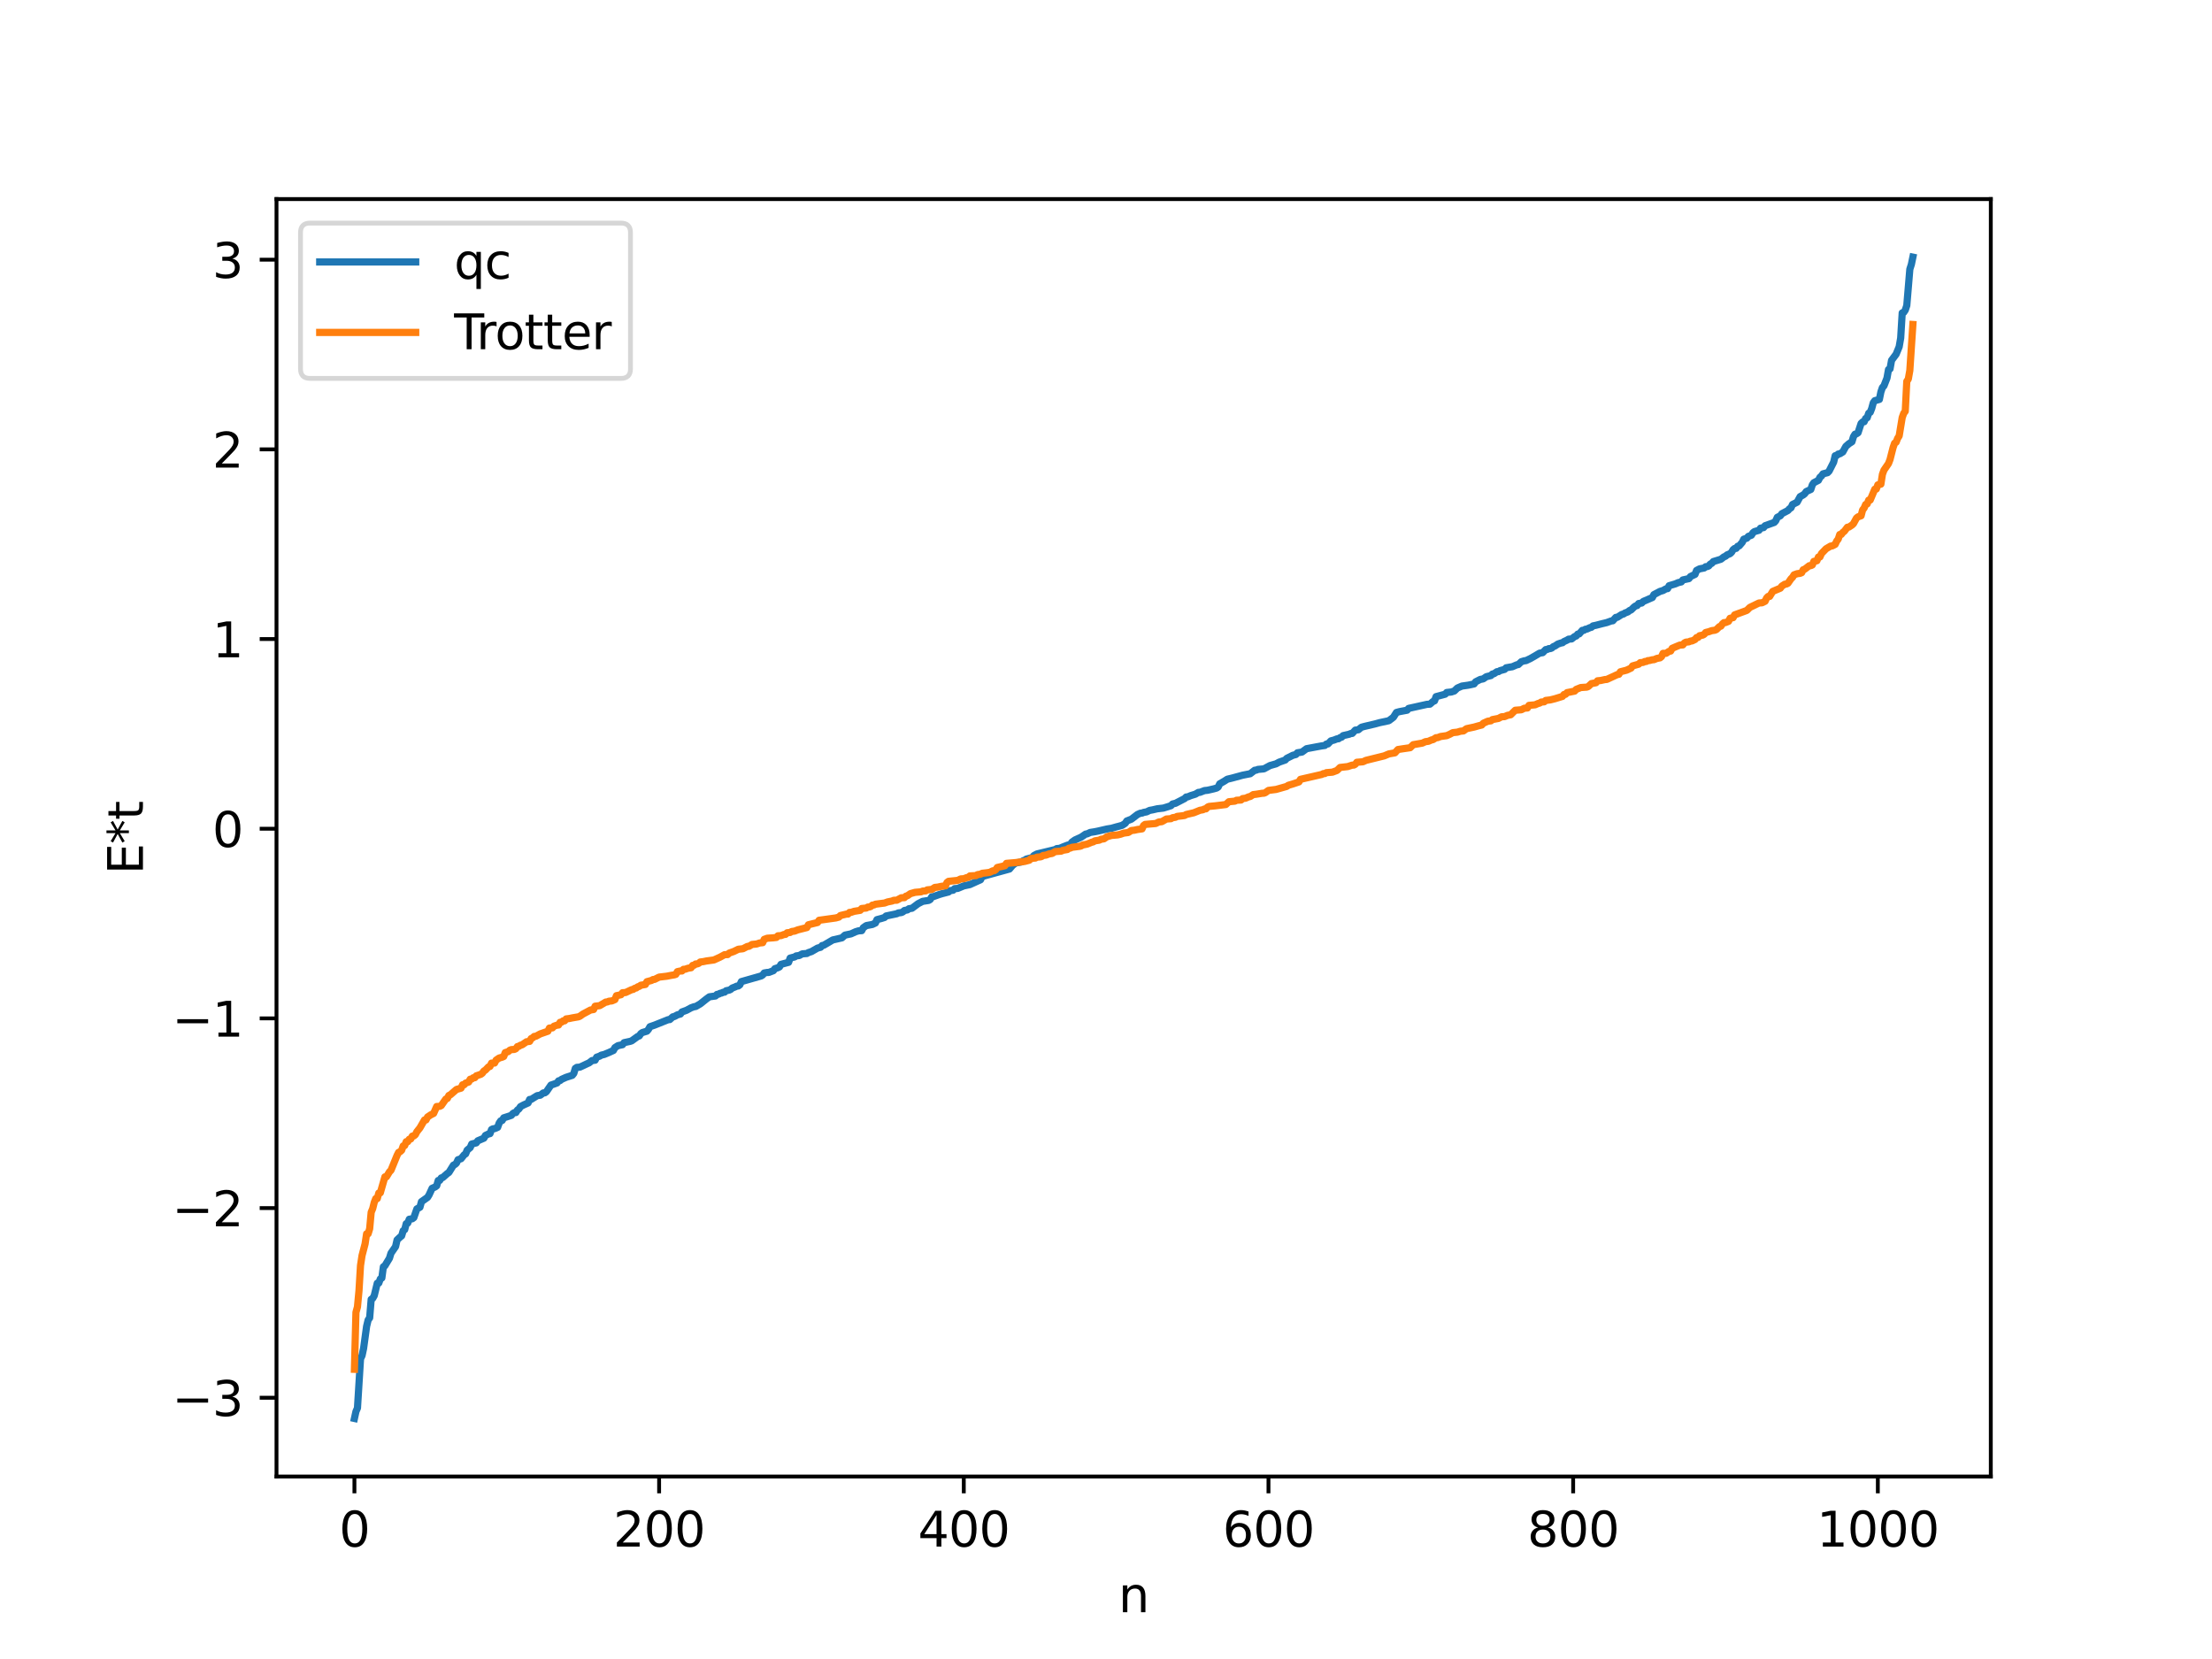 <?xml version="1.0" encoding="utf-8" standalone="no"?>
<!DOCTYPE svg PUBLIC "-//W3C//DTD SVG 1.1//EN"
  "http://www.w3.org/Graphics/SVG/1.1/DTD/svg11.dtd">
<svg xmlns:xlink="http://www.w3.org/1999/xlink" width="460.8pt" height="345.6pt" viewBox="0 0 460.8 345.6" xmlns="http://www.w3.org/2000/svg" version="1.1">
 <defs>
  <style type="text/css">*{stroke-linejoin: round; stroke-linecap: butt}</style>
 </defs>
 <g id="figure_1">
  <g id="patch_1">
   <path d="M 0 345.6 
L 460.8 345.6 
L 460.8 0 
L 0 0 
z
" style="fill: #ffffff"/>
  </g>
  <g id="axes_1">
   <g id="patch_2">
    <path d="M 57.6 307.584 
L 414.72 307.584 
L 414.72 41.472 
L 57.6 41.472 
z
" style="fill: #ffffff"/>
   </g>
   <g id="matplotlib.axis_1">
    <g id="xtick_1">
     <g id="line2d_1">
      <defs>
       <path id="m515fbe3a51" d="M 0 0 
L 0 3.5 
" style="stroke: #000000; stroke-width: 0.8"/>
      </defs>
      <g>
       <use xlink:href="#m515fbe3a51" x="73.833" y="307.584" style="stroke: #000000; stroke-width: 0.8"/>
      </g>
     </g>
     <g id="text_1">
      <!-- 0 -->
      <g transform="translate(70.651 322.182) scale(0.1 -0.1)">
       <defs>
        <path id="DejaVuSans-30" d="M 2034 4250 
Q 1547 4250 1301 3770 
Q 1056 3291 1056 2328 
Q 1056 1369 1301 889 
Q 1547 409 2034 409 
Q 2525 409 2770 889 
Q 3016 1369 3016 2328 
Q 3016 3291 2770 3770 
Q 2525 4250 2034 4250 
z
M 2034 4750 
Q 2819 4750 3233 4129 
Q 3647 3509 3647 2328 
Q 3647 1150 3233 529 
Q 2819 -91 2034 -91 
Q 1250 -91 836 529 
Q 422 1150 422 2328 
Q 422 3509 836 4129 
Q 1250 4750 2034 4750 
z
" transform="scale(0.016)"/>
       </defs>
       <use xlink:href="#DejaVuSans-30"/>
      </g>
     </g>
    </g>
    <g id="xtick_2">
     <g id="line2d_2">
      <g>
       <use xlink:href="#m515fbe3a51" x="137.304" y="307.584" style="stroke: #000000; stroke-width: 0.8"/>
      </g>
     </g>
     <g id="text_2">
      <!-- 200 -->
      <g transform="translate(127.76 322.182) scale(0.1 -0.1)">
       <defs>
        <path id="DejaVuSans-32" d="M 1228 531 
L 3431 531 
L 3431 0 
L 469 0 
L 469 531 
Q 828 903 1448 1529 
Q 2069 2156 2228 2338 
Q 2531 2678 2651 2914 
Q 2772 3150 2772 3378 
Q 2772 3750 2511 3984 
Q 2250 4219 1831 4219 
Q 1534 4219 1204 4116 
Q 875 4013 500 3803 
L 500 4441 
Q 881 4594 1212 4672 
Q 1544 4750 1819 4750 
Q 2544 4750 2975 4387 
Q 3406 4025 3406 3419 
Q 3406 3131 3298 2873 
Q 3191 2616 2906 2266 
Q 2828 2175 2409 1742 
Q 1991 1309 1228 531 
z
" transform="scale(0.016)"/>
       </defs>
       <use xlink:href="#DejaVuSans-32"/>
       <use xlink:href="#DejaVuSans-30" x="63.623"/>
       <use xlink:href="#DejaVuSans-30" x="127.246"/>
      </g>
     </g>
    </g>
    <g id="xtick_3">
     <g id="line2d_3">
      <g>
       <use xlink:href="#m515fbe3a51" x="200.775" y="307.584" style="stroke: #000000; stroke-width: 0.8"/>
      </g>
     </g>
     <g id="text_3">
      <!-- 400 -->
      <g transform="translate(191.231 322.182) scale(0.1 -0.1)">
       <defs>
        <path id="DejaVuSans-34" d="M 2419 4116 
L 825 1625 
L 2419 1625 
L 2419 4116 
z
M 2253 4666 
L 3047 4666 
L 3047 1625 
L 3713 1625 
L 3713 1100 
L 3047 1100 
L 3047 0 
L 2419 0 
L 2419 1100 
L 313 1100 
L 313 1709 
L 2253 4666 
z
" transform="scale(0.016)"/>
       </defs>
       <use xlink:href="#DejaVuSans-34"/>
       <use xlink:href="#DejaVuSans-30" x="63.623"/>
       <use xlink:href="#DejaVuSans-30" x="127.246"/>
      </g>
     </g>
    </g>
    <g id="xtick_4">
     <g id="line2d_4">
      <g>
       <use xlink:href="#m515fbe3a51" x="264.246" y="307.584" style="stroke: #000000; stroke-width: 0.8"/>
      </g>
     </g>
     <g id="text_4">
      <!-- 600 -->
      <g transform="translate(254.702 322.182) scale(0.1 -0.1)">
       <defs>
        <path id="DejaVuSans-36" d="M 2113 2584 
Q 1688 2584 1439 2293 
Q 1191 2003 1191 1497 
Q 1191 994 1439 701 
Q 1688 409 2113 409 
Q 2538 409 2786 701 
Q 3034 994 3034 1497 
Q 3034 2003 2786 2293 
Q 2538 2584 2113 2584 
z
M 3366 4563 
L 3366 3988 
Q 3128 4100 2886 4159 
Q 2644 4219 2406 4219 
Q 1781 4219 1451 3797 
Q 1122 3375 1075 2522 
Q 1259 2794 1537 2939 
Q 1816 3084 2150 3084 
Q 2853 3084 3261 2657 
Q 3669 2231 3669 1497 
Q 3669 778 3244 343 
Q 2819 -91 2113 -91 
Q 1303 -91 875 529 
Q 447 1150 447 2328 
Q 447 3434 972 4092 
Q 1497 4750 2381 4750 
Q 2619 4750 2861 4703 
Q 3103 4656 3366 4563 
z
" transform="scale(0.016)"/>
       </defs>
       <use xlink:href="#DejaVuSans-36"/>
       <use xlink:href="#DejaVuSans-30" x="63.623"/>
       <use xlink:href="#DejaVuSans-30" x="127.246"/>
      </g>
     </g>
    </g>
    <g id="xtick_5">
     <g id="line2d_5">
      <g>
       <use xlink:href="#m515fbe3a51" x="327.717" y="307.584" style="stroke: #000000; stroke-width: 0.8"/>
      </g>
     </g>
     <g id="text_5">
      <!-- 800 -->
      <g transform="translate(318.173 322.182) scale(0.1 -0.1)">
       <defs>
        <path id="DejaVuSans-38" d="M 2034 2216 
Q 1584 2216 1326 1975 
Q 1069 1734 1069 1313 
Q 1069 891 1326 650 
Q 1584 409 2034 409 
Q 2484 409 2743 651 
Q 3003 894 3003 1313 
Q 3003 1734 2745 1975 
Q 2488 2216 2034 2216 
z
M 1403 2484 
Q 997 2584 770 2862 
Q 544 3141 544 3541 
Q 544 4100 942 4425 
Q 1341 4750 2034 4750 
Q 2731 4750 3128 4425 
Q 3525 4100 3525 3541 
Q 3525 3141 3298 2862 
Q 3072 2584 2669 2484 
Q 3125 2378 3379 2068 
Q 3634 1759 3634 1313 
Q 3634 634 3220 271 
Q 2806 -91 2034 -91 
Q 1263 -91 848 271 
Q 434 634 434 1313 
Q 434 1759 690 2068 
Q 947 2378 1403 2484 
z
M 1172 3481 
Q 1172 3119 1398 2916 
Q 1625 2713 2034 2713 
Q 2441 2713 2670 2916 
Q 2900 3119 2900 3481 
Q 2900 3844 2670 4047 
Q 2441 4250 2034 4250 
Q 1625 4250 1398 4047 
Q 1172 3844 1172 3481 
z
" transform="scale(0.016)"/>
       </defs>
       <use xlink:href="#DejaVuSans-38"/>
       <use xlink:href="#DejaVuSans-30" x="63.623"/>
       <use xlink:href="#DejaVuSans-30" x="127.246"/>
      </g>
     </g>
    </g>
    <g id="xtick_6">
     <g id="line2d_6">
      <g>
       <use xlink:href="#m515fbe3a51" x="391.188" y="307.584" style="stroke: #000000; stroke-width: 0.8"/>
      </g>
     </g>
     <g id="text_6">
      <!-- 1000 -->
      <g transform="translate(378.463 322.182) scale(0.1 -0.1)">
       <defs>
        <path id="DejaVuSans-31" d="M 794 531 
L 1825 531 
L 1825 4091 
L 703 3866 
L 703 4441 
L 1819 4666 
L 2450 4666 
L 2450 531 
L 3481 531 
L 3481 0 
L 794 0 
L 794 531 
z
" transform="scale(0.016)"/>
       </defs>
       <use xlink:href="#DejaVuSans-31"/>
       <use xlink:href="#DejaVuSans-30" x="63.623"/>
       <use xlink:href="#DejaVuSans-30" x="127.246"/>
       <use xlink:href="#DejaVuSans-30" x="190.869"/>
      </g>
     </g>
    </g>
    <g id="text_7">
     <!-- n -->
     <g transform="translate(232.991 335.861) scale(0.1 -0.1)">
      <defs>
       <path id="DejaVuSans-6e" d="M 3513 2113 
L 3513 0 
L 2938 0 
L 2938 2094 
Q 2938 2591 2744 2837 
Q 2550 3084 2163 3084 
Q 1697 3084 1428 2787 
Q 1159 2491 1159 1978 
L 1159 0 
L 581 0 
L 581 3500 
L 1159 3500 
L 1159 2956 
Q 1366 3272 1645 3428 
Q 1925 3584 2291 3584 
Q 2894 3584 3203 3211 
Q 3513 2838 3513 2113 
z
" transform="scale(0.016)"/>
      </defs>
      <use xlink:href="#DejaVuSans-6e"/>
     </g>
    </g>
   </g>
   <g id="matplotlib.axis_2">
    <g id="ytick_1">
     <g id="line2d_7">
      <defs>
       <path id="m823a2a7a74" d="M 0 0 
L -3.5 0 
" style="stroke: #000000; stroke-width: 0.8"/>
      </defs>
      <g>
       <use xlink:href="#m823a2a7a74" x="57.6" y="291.177" style="stroke: #000000; stroke-width: 0.8"/>
      </g>
     </g>
     <g id="text_8">
      <!-- −3 -->
      <g transform="translate(35.858 294.976) scale(0.1 -0.1)">
       <defs>
        <path id="DejaVuSans-2212" d="M 678 2272 
L 4684 2272 
L 4684 1741 
L 678 1741 
L 678 2272 
z
" transform="scale(0.016)"/>
        <path id="DejaVuSans-33" d="M 2597 2516 
Q 3050 2419 3304 2112 
Q 3559 1806 3559 1356 
Q 3559 666 3084 287 
Q 2609 -91 1734 -91 
Q 1441 -91 1130 -33 
Q 819 25 488 141 
L 488 750 
Q 750 597 1062 519 
Q 1375 441 1716 441 
Q 2309 441 2620 675 
Q 2931 909 2931 1356 
Q 2931 1769 2642 2001 
Q 2353 2234 1838 2234 
L 1294 2234 
L 1294 2753 
L 1863 2753 
Q 2328 2753 2575 2939 
Q 2822 3125 2822 3475 
Q 2822 3834 2567 4026 
Q 2313 4219 1838 4219 
Q 1578 4219 1281 4162 
Q 984 4106 628 3988 
L 628 4550 
Q 988 4650 1302 4700 
Q 1616 4750 1894 4750 
Q 2613 4750 3031 4423 
Q 3450 4097 3450 3541 
Q 3450 3153 3228 2886 
Q 3006 2619 2597 2516 
z
" transform="scale(0.016)"/>
       </defs>
       <use xlink:href="#DejaVuSans-2212"/>
       <use xlink:href="#DejaVuSans-33" x="83.789"/>
      </g>
     </g>
    </g>
    <g id="ytick_2">
     <g id="line2d_8">
      <g>
       <use xlink:href="#m823a2a7a74" x="57.6" y="251.664" style="stroke: #000000; stroke-width: 0.8"/>
      </g>
     </g>
     <g id="text_9">
      <!-- −2 -->
      <g transform="translate(35.858 255.463) scale(0.1 -0.1)">
       <use xlink:href="#DejaVuSans-2212"/>
       <use xlink:href="#DejaVuSans-32" x="83.789"/>
      </g>
     </g>
    </g>
    <g id="ytick_3">
     <g id="line2d_9">
      <g>
       <use xlink:href="#m823a2a7a74" x="57.6" y="212.15" style="stroke: #000000; stroke-width: 0.8"/>
      </g>
     </g>
     <g id="text_10">
      <!-- −1 -->
      <g transform="translate(35.858 215.95) scale(0.1 -0.1)">
       <use xlink:href="#DejaVuSans-2212"/>
       <use xlink:href="#DejaVuSans-31" x="83.789"/>
      </g>
     </g>
    </g>
    <g id="ytick_4">
     <g id="line2d_10">
      <g>
       <use xlink:href="#m823a2a7a74" x="57.6" y="172.637" style="stroke: #000000; stroke-width: 0.8"/>
      </g>
     </g>
     <g id="text_11">
      <!-- 0 -->
      <g transform="translate(44.237 176.437) scale(0.1 -0.1)">
       <use xlink:href="#DejaVuSans-30"/>
      </g>
     </g>
    </g>
    <g id="ytick_5">
     <g id="line2d_11">
      <g>
       <use xlink:href="#m823a2a7a74" x="57.6" y="133.124" style="stroke: #000000; stroke-width: 0.8"/>
      </g>
     </g>
     <g id="text_12">
      <!-- 1 -->
      <g transform="translate(44.237 136.923) scale(0.1 -0.1)">
       <use xlink:href="#DejaVuSans-31"/>
      </g>
     </g>
    </g>
    <g id="ytick_6">
     <g id="line2d_12">
      <g>
       <use xlink:href="#m823a2a7a74" x="57.6" y="93.611" style="stroke: #000000; stroke-width: 0.8"/>
      </g>
     </g>
     <g id="text_13">
      <!-- 2 -->
      <g transform="translate(44.237 97.41) scale(0.1 -0.1)">
       <use xlink:href="#DejaVuSans-32"/>
      </g>
     </g>
    </g>
    <g id="ytick_7">
     <g id="line2d_13">
      <g>
       <use xlink:href="#m823a2a7a74" x="57.6" y="54.098" style="stroke: #000000; stroke-width: 0.8"/>
      </g>
     </g>
     <g id="text_14">
      <!-- 3 -->
      <g transform="translate(44.237 57.897) scale(0.1 -0.1)">
       <use xlink:href="#DejaVuSans-33"/>
      </g>
     </g>
    </g>
    <g id="text_15">
     <!-- E*t -->
     <g transform="translate(29.778 182.148) rotate(-90) scale(0.1 -0.1)">
      <defs>
       <path id="DejaVuSans-45" d="M 628 4666 
L 3578 4666 
L 3578 4134 
L 1259 4134 
L 1259 2753 
L 3481 2753 
L 3481 2222 
L 1259 2222 
L 1259 531 
L 3634 531 
L 3634 0 
L 628 0 
L 628 4666 
z
" transform="scale(0.016)"/>
       <path id="DejaVuSans-2a" d="M 3009 3897 
L 1888 3291 
L 3009 2681 
L 2828 2375 
L 1778 3009 
L 1778 1831 
L 1422 1831 
L 1422 3009 
L 372 2375 
L 191 2681 
L 1313 3291 
L 191 3897 
L 372 4206 
L 1422 3572 
L 1422 4750 
L 1778 4750 
L 1778 3572 
L 2828 4206 
L 3009 3897 
z
" transform="scale(0.016)"/>
       <path id="DejaVuSans-74" d="M 1172 4494 
L 1172 3500 
L 2356 3500 
L 2356 3053 
L 1172 3053 
L 1172 1153 
Q 1172 725 1289 603 
Q 1406 481 1766 481 
L 2356 481 
L 2356 0 
L 1766 0 
Q 1100 0 847 248 
Q 594 497 594 1153 
L 594 3053 
L 172 3053 
L 172 3500 
L 594 3500 
L 594 4494 
L 1172 4494 
z
" transform="scale(0.016)"/>
      </defs>
      <use xlink:href="#DejaVuSans-45"/>
      <use xlink:href="#DejaVuSans-2a" x="63.184"/>
      <use xlink:href="#DejaVuSans-74" x="113.184"/>
     </g>
    </g>
   </g>
   <g id="line2d_14">
    <path d="M 73.833 295.488 
L 74.15 294.05 
L 74.467 293.317 
L 75.102 283.074 
L 75.42 282.4 
L 75.737 280.923 
L 76.372 276.293 
L 76.689 274.968 
L 77.006 274.537 
L 77.324 270.683 
L 77.641 270.472 
L 77.958 269.914 
L 78.593 267.312 
L 78.91 267.286 
L 79.228 266.42 
L 79.545 266.234 
L 79.862 263.89 
L 80.18 263.681 
L 81.132 262.109 
L 81.449 261.065 
L 82.401 259.694 
L 82.719 258.298 
L 83.353 257.703 
L 83.671 257.449 
L 83.988 256.385 
L 84.305 256.16 
L 84.623 254.911 
L 84.94 254.795 
L 85.258 253.99 
L 85.892 253.89 
L 86.21 253.651 
L 86.844 251.83 
L 87.479 251.493 
L 87.796 250.337 
L 89.066 249.436 
L 89.383 248.919 
L 90.018 247.544 
L 90.653 247.261 
L 90.97 247.019 
L 91.287 245.921 
L 91.605 245.896 
L 91.922 245.378 
L 92.239 245.299 
L 93.191 244.46 
L 93.509 244.249 
L 94.461 242.72 
L 94.778 242.576 
L 95.096 242.288 
L 95.413 241.591 
L 96.048 241.38 
L 96.682 240.579 
L 97 240.37 
L 97.317 239.598 
L 97.952 239.063 
L 98.269 238.324 
L 99.221 238.08 
L 99.539 237.644 
L 100.808 237.104 
L 101.125 236.531 
L 101.76 236.219 
L 102.077 236.154 
L 102.395 235.304 
L 102.712 235.147 
L 103.029 235.121 
L 103.664 234.848 
L 103.981 233.975 
L 104.299 233.499 
L 104.616 233.41 
L 104.934 232.867 
L 105.886 232.565 
L 106.52 232.349 
L 106.838 231.966 
L 107.155 231.783 
L 107.472 231.765 
L 107.79 231.239 
L 108.107 231.018 
L 108.424 230.531 
L 109.059 230.193 
L 110.011 229.766 
L 110.329 229.04 
L 110.646 229.029 
L 111.915 228.24 
L 112.55 228.15 
L 113.185 227.677 
L 113.502 227.654 
L 113.82 227.428 
L 114.772 226.043 
L 115.406 225.832 
L 116.041 225.601 
L 116.358 225.161 
L 116.676 225.101 
L 116.993 224.842 
L 117.945 224.419 
L 119.215 224.013 
L 119.532 223.617 
L 119.849 222.565 
L 120.167 222.351 
L 120.801 222.306 
L 121.436 222.012 
L 122.388 221.558 
L 122.705 221.422 
L 123.34 220.932 
L 123.975 220.859 
L 124.292 220.233 
L 124.927 220.012 
L 125.244 219.81 
L 125.879 219.658 
L 126.831 219.264 
L 127.783 218.829 
L 128.1 218.24 
L 128.735 217.829 
L 129.687 217.63 
L 130.005 217.204 
L 131.274 216.931 
L 131.591 216.825 
L 132.861 215.91 
L 133.178 215.802 
L 133.496 215.323 
L 133.813 215.098 
L 134.765 214.812 
L 135.082 214.443 
L 135.4 213.882 
L 136.352 213.553 
L 139.208 212.412 
L 139.525 212.397 
L 140.16 211.821 
L 140.477 211.763 
L 141.112 211.414 
L 141.747 211.24 
L 142.064 210.808 
L 143.016 210.461 
L 143.968 209.943 
L 144.603 209.712 
L 144.92 209.68 
L 145.872 209.128 
L 147.142 208.117 
L 147.777 207.656 
L 149.046 207.482 
L 149.363 207.154 
L 149.681 207.114 
L 149.998 206.924 
L 150.315 206.875 
L 150.633 206.705 
L 150.95 206.68 
L 151.267 206.391 
L 151.902 206.259 
L 152.22 206.107 
L 152.537 205.828 
L 153.172 205.584 
L 153.489 205.425 
L 153.806 205.392 
L 154.124 205.157 
L 154.441 204.485 
L 158.567 203.308 
L 158.884 203.105 
L 159.201 202.69 
L 159.836 202.579 
L 160.153 202.578 
L 161.105 202.214 
L 161.423 201.792 
L 162.058 201.591 
L 162.375 201.429 
L 162.692 200.894 
L 164.279 200.47 
L 164.596 199.588 
L 165.548 199.344 
L 165.866 199.133 
L 166.5 199.051 
L 167.135 198.703 
L 168.087 198.631 
L 168.405 198.442 
L 169.039 198.235 
L 170.309 197.505 
L 170.943 197.338 
L 171.261 196.974 
L 171.578 196.925 
L 173.482 195.808 
L 175.386 195.372 
L 176.021 194.805 
L 177.291 194.535 
L 178.243 194.096 
L 178.877 193.905 
L 179.512 193.869 
L 179.829 193.269 
L 180.464 192.819 
L 181.734 192.582 
L 182.368 192.278 
L 182.686 191.579 
L 183.638 191.327 
L 184.272 191.125 
L 184.59 190.815 
L 186.811 190.35 
L 187.129 190.182 
L 187.763 190.103 
L 188.081 189.963 
L 188.398 189.679 
L 189.033 189.55 
L 189.35 189.304 
L 189.985 189.206 
L 191.254 188.257 
L 192.206 187.768 
L 193.476 187.569 
L 193.793 187.367 
L 194.11 186.815 
L 194.428 186.785 
L 195.697 186.333 
L 196.332 186.145 
L 197.601 185.817 
L 197.919 185.537 
L 198.553 185.446 
L 198.871 185.118 
L 199.505 185.073 
L 200.775 184.544 
L 202.044 184.277 
L 204.266 183.269 
L 204.583 182.633 
L 205.218 182.427 
L 209.978 181.12 
L 210.296 181.031 
L 210.93 180.277 
L 211.565 179.793 
L 212.834 179.544 
L 213.152 179.294 
L 213.469 179.204 
L 213.786 178.97 
L 215.056 178.645 
L 215.373 178.23 
L 216.008 177.896 
L 219.816 176.977 
L 220.134 176.779 
L 220.768 176.717 
L 221.403 176.44 
L 222.355 176.074 
L 222.99 175.905 
L 223.307 175.425 
L 223.942 174.977 
L 225.211 174.403 
L 226.163 173.754 
L 226.481 173.709 
L 227.115 173.412 
L 228.067 173.262 
L 228.702 173.133 
L 230.606 172.695 
L 231.558 172.541 
L 232.51 172.267 
L 233.145 172.102 
L 233.78 171.925 
L 234.415 171.511 
L 234.732 171.021 
L 235.684 170.65 
L 236.953 169.679 
L 237.588 169.395 
L 237.905 169.389 
L 238.223 169.244 
L 238.858 169.127 
L 239.492 168.82 
L 240.127 168.705 
L 241.079 168.483 
L 242.348 168.339 
L 243.3 168.046 
L 243.935 167.839 
L 244.253 167.491 
L 244.887 167.337 
L 246.791 166.35 
L 247.109 166.027 
L 247.426 166.004 
L 248.061 165.735 
L 249.013 165.443 
L 249.648 165.07 
L 249.965 165.059 
L 250.917 164.693 
L 251.552 164.628 
L 252.186 164.484 
L 252.821 164.338 
L 253.456 164.158 
L 253.773 163.939 
L 254.091 163.281 
L 255.043 162.734 
L 255.677 162.323 
L 256.629 162.095 
L 258.851 161.492 
L 260.12 161.242 
L 260.438 161.183 
L 261.39 160.452 
L 261.707 160.442 
L 262.024 160.284 
L 263.294 160.167 
L 264.563 159.479 
L 265.833 159.117 
L 266.467 158.771 
L 267.737 158.327 
L 268.054 157.98 
L 269.324 157.342 
L 269.958 157.179 
L 270.276 156.819 
L 271.228 156.667 
L 272.18 155.968 
L 274.084 155.611 
L 275.353 155.378 
L 275.988 155.293 
L 276.305 155.005 
L 276.623 154.98 
L 277.258 154.334 
L 277.892 154.17 
L 278.527 153.917 
L 278.844 153.893 
L 279.162 153.657 
L 279.479 153.571 
L 279.796 153.243 
L 281.066 152.954 
L 281.383 152.806 
L 281.7 152.782 
L 282.335 152.094 
L 282.97 152.026 
L 283.605 151.499 
L 284.239 151.325 
L 286.461 150.804 
L 287.413 150.542 
L 289.317 150.137 
L 290.269 149.42 
L 290.904 148.419 
L 291.539 148.246 
L 293.125 147.948 
L 293.443 147.573 
L 295.029 147.222 
L 297.251 146.729 
L 297.886 146.688 
L 298.52 146.133 
L 298.838 146.006 
L 299.155 145.124 
L 301.059 144.614 
L 301.377 144.257 
L 302.329 144.156 
L 302.963 143.947 
L 303.598 143.332 
L 304.55 142.921 
L 305.82 142.742 
L 306.454 142.612 
L 307.089 142.47 
L 307.406 142.03 
L 308.358 141.544 
L 308.993 141.415 
L 309.628 140.97 
L 310.58 140.735 
L 310.897 140.414 
L 311.215 140.356 
L 311.849 139.924 
L 312.167 139.912 
L 312.484 139.706 
L 313.436 139.447 
L 313.753 139.114 
L 314.705 138.945 
L 315.023 138.902 
L 315.975 138.493 
L 316.292 138.44 
L 316.927 137.844 
L 317.562 137.651 
L 317.879 137.627 
L 318.831 137.173 
L 319.783 136.626 
L 320.735 136.06 
L 321.37 135.962 
L 322.005 135.318 
L 322.322 135.294 
L 322.639 135.119 
L 322.957 135.112 
L 323.274 134.99 
L 323.591 134.698 
L 323.909 134.586 
L 324.543 134.165 
L 325.178 133.948 
L 325.496 133.896 
L 325.813 133.643 
L 326.448 133.354 
L 326.765 133.152 
L 327.4 133.1 
L 328.034 132.597 
L 328.352 132.496 
L 328.669 132.099 
L 328.986 132.048 
L 329.621 131.314 
L 329.939 131.308 
L 330.256 131.089 
L 330.573 131.047 
L 331.208 130.752 
L 331.525 130.671 
L 331.843 130.388 
L 332.477 130.256 
L 333.747 129.925 
L 334.699 129.699 
L 335.651 129.355 
L 335.968 129.319 
L 336.603 128.615 
L 336.92 128.592 
L 337.872 127.985 
L 338.19 127.926 
L 338.507 127.704 
L 339.142 127.461 
L 339.459 127.183 
L 339.777 127.069 
L 340.411 126.449 
L 340.729 126.225 
L 341.046 126.146 
L 341.363 125.728 
L 341.998 125.622 
L 342.315 125.298 
L 344.22 124.476 
L 344.537 123.869 
L 345.806 123.2 
L 346.441 123.012 
L 347.076 122.649 
L 347.393 122.621 
L 347.71 122.014 
L 348.98 121.638 
L 349.615 121.368 
L 350.249 121.224 
L 350.567 120.811 
L 351.836 120.535 
L 352.153 120.107 
L 353.105 119.654 
L 353.423 118.835 
L 354.058 118.502 
L 355.01 118.322 
L 355.327 118.052 
L 355.644 118.03 
L 355.962 117.895 
L 356.279 117.506 
L 356.596 117.356 
L 356.914 116.984 
L 358.5 116.499 
L 359.135 115.998 
L 359.453 115.882 
L 359.77 115.595 
L 360.405 115.339 
L 360.722 115.033 
L 361.039 114.508 
L 361.357 114.257 
L 361.674 114.241 
L 361.991 113.8 
L 362.309 113.713 
L 362.943 112.975 
L 363.261 112.319 
L 363.896 112.116 
L 364.213 111.737 
L 364.848 111.498 
L 365.165 110.99 
L 365.482 110.739 
L 366.434 110.466 
L 366.752 110.024 
L 367.386 109.91 
L 367.704 109.514 
L 369.608 108.834 
L 369.925 108.485 
L 370.243 107.767 
L 370.877 107.45 
L 371.195 107.013 
L 372.464 106.349 
L 372.781 105.978 
L 373.099 105.791 
L 373.416 105.093 
L 374.368 104.617 
L 375.003 103.454 
L 375.638 103.108 
L 375.955 102.853 
L 376.272 102.4 
L 377.224 101.962 
L 377.542 101.001 
L 377.859 100.555 
L 378.811 100.061 
L 379.129 99.425 
L 379.446 99.169 
L 379.763 98.71 
L 380.715 98.466 
L 381.033 98.143 
L 381.985 96.267 
L 382.302 94.934 
L 382.62 94.883 
L 382.937 94.586 
L 383.254 94.548 
L 383.889 94.15 
L 384.524 92.993 
L 385.158 92.437 
L 385.793 92.028 
L 386.11 90.967 
L 386.428 90.456 
L 386.745 90.368 
L 387.062 90.153 
L 387.697 88.218 
L 388.015 87.9 
L 388.332 87.862 
L 388.649 87.166 
L 388.967 87.027 
L 389.284 86.079 
L 389.601 85.887 
L 389.919 85.08 
L 390.236 83.902 
L 390.553 83.47 
L 391.505 83.205 
L 391.823 81.651 
L 392.14 80.724 
L 392.458 80.391 
L 393.092 78.758 
L 393.41 76.979 
L 393.727 76.845 
L 394.044 75.067 
L 394.996 73.788 
L 395.631 72.236 
L 395.948 70.414 
L 396.266 65.18 
L 396.583 65.073 
L 396.9 64.606 
L 397.218 63.649 
L 397.853 56.084 
L 398.17 55.093 
L 398.487 53.568 
L 398.487 53.568 
" clip-path="url(#pa9d6775055)" style="fill: none; stroke: #1f77b4; stroke-width: 1.5; stroke-linecap: square"/>
   </g>
   <g id="line2d_15">
    <path d="M 73.833 285.25 
L 74.15 273.396 
L 74.467 272.235 
L 74.785 268.868 
L 75.102 263.623 
L 75.42 261.542 
L 76.054 259.115 
L 76.372 257.014 
L 76.689 257.014 
L 77.006 255.971 
L 77.324 252.536 
L 77.641 251.769 
L 77.958 250.494 
L 78.276 249.688 
L 78.593 249.688 
L 78.91 248.528 
L 79.228 248.487 
L 80.18 245.16 
L 80.497 245.16 
L 81.132 244.117 
L 81.449 243.794 
L 82.719 240.683 
L 83.036 240.06 
L 83.353 239.915 
L 83.671 239.618 
L 83.988 238.721 
L 84.305 238.64 
L 84.623 237.834 
L 84.94 237.834 
L 85.258 237.324 
L 85.575 237.262 
L 85.892 236.674 
L 86.21 236.633 
L 86.527 236.371 
L 86.844 235.753 
L 87.479 234.956 
L 88.431 233.306 
L 88.748 233.306 
L 89.066 232.693 
L 89.7 232.263 
L 90.335 231.94 
L 90.97 230.508 
L 91.605 230.47 
L 91.922 230.311 
L 92.874 228.948 
L 93.191 228.829 
L 93.509 228.206 
L 93.826 228.061 
L 95.096 226.952 
L 96.048 226.68 
L 96.365 225.98 
L 96.682 225.98 
L 97 225.626 
L 97.634 225.408 
L 97.952 224.82 
L 98.269 224.779 
L 98.586 224.517 
L 98.904 224.51 
L 99.221 224.113 
L 100.173 223.793 
L 100.491 223.553 
L 100.808 223.102 
L 101.125 222.919 
L 101.76 222.253 
L 102.077 222.154 
L 102.395 221.464 
L 103.029 221.452 
L 103.347 220.839 
L 103.981 220.409 
L 104.616 220.229 
L 104.934 220.086 
L 105.251 219.271 
L 105.886 219.071 
L 106.203 218.778 
L 106.52 218.654 
L 107.155 218.616 
L 107.472 218.457 
L 107.79 218.018 
L 108.107 217.962 
L 108.424 217.73 
L 108.742 217.668 
L 109.694 217.014 
L 110.329 216.939 
L 110.646 216.352 
L 110.963 216.207 
L 111.281 215.91 
L 111.598 215.885 
L 112.55 215.377 
L 114.137 214.826 
L 114.454 214.164 
L 115.089 214.126 
L 115.406 213.772 
L 116.041 213.554 
L 116.358 213.528 
L 116.676 212.966 
L 116.993 212.925 
L 117.31 212.663 
L 117.628 212.657 
L 117.945 212.259 
L 118.58 212.179 
L 119.215 212.045 
L 120.484 211.827 
L 120.801 211.699 
L 121.436 211.248 
L 123.023 210.399 
L 123.658 210.3 
L 123.975 209.61 
L 124.927 209.496 
L 126.196 208.746 
L 126.514 208.729 
L 126.831 208.575 
L 127.466 208.507 
L 128.1 208.232 
L 128.418 207.417 
L 129.053 207.291 
L 129.37 207.217 
L 129.687 206.8 
L 130.322 206.762 
L 131.591 206.164 
L 131.909 206.108 
L 132.226 205.876 
L 132.543 205.814 
L 132.861 205.564 
L 133.178 205.48 
L 133.496 205.24 
L 134.448 205.085 
L 134.765 204.498 
L 135.717 204.246 
L 136.034 204.056 
L 136.352 204.031 
L 137.304 203.551 
L 138.891 203.363 
L 139.843 203.178 
L 140.477 203.079 
L 140.795 202.973 
L 141.112 202.409 
L 141.747 202.272 
L 142.064 202.272 
L 142.381 201.925 
L 142.699 201.918 
L 143.334 201.7 
L 143.968 201.601 
L 144.286 201.112 
L 144.603 201.071 
L 144.92 200.809 
L 145.238 200.803 
L 145.555 200.679 
L 145.872 200.405 
L 146.507 200.325 
L 147.142 200.191 
L 148.729 199.973 
L 149.998 199.394 
L 150.95 198.874 
L 151.585 198.856 
L 151.902 198.545 
L 152.854 198.213 
L 153.806 197.744 
L 154.758 197.642 
L 155.71 197.152 
L 156.028 197.131 
L 156.662 196.747 
L 157.615 196.653 
L 158.249 196.439 
L 158.884 196.378 
L 159.201 195.682 
L 159.836 195.45 
L 161.105 195.363 
L 161.74 195.288 
L 162.058 194.946 
L 162.692 194.908 
L 163.327 194.664 
L 163.644 194.643 
L 163.962 194.316 
L 164.596 194.254 
L 164.914 194.054 
L 165.548 193.961 
L 166.183 193.71 
L 168.087 193.231 
L 168.405 192.645 
L 170.309 192.178 
L 170.626 191.707 
L 171.578 191.579 
L 174.117 191.225 
L 174.752 191.051 
L 175.069 190.723 
L 176.339 190.418 
L 176.656 190.418 
L 176.973 190.071 
L 177.291 190.064 
L 177.925 189.846 
L 179.195 189.641 
L 179.512 189.258 
L 180.464 189.161 
L 180.781 188.955 
L 181.099 188.949 
L 181.416 188.825 
L 181.734 188.551 
L 182.051 188.527 
L 182.368 188.364 
L 184.272 188.119 
L 184.907 187.888 
L 185.859 187.696 
L 186.177 187.548 
L 186.811 187.531 
L 187.763 187.02 
L 188.398 187.002 
L 188.715 186.691 
L 189.033 186.595 
L 189.667 186.159 
L 190.62 185.89 
L 191.889 185.781 
L 192.206 185.629 
L 192.841 185.589 
L 193.158 185.376 
L 194.11 185.278 
L 194.745 184.867 
L 195.38 184.799 
L 196.015 184.656 
L 196.967 184.524 
L 197.284 183.828 
L 197.601 183.596 
L 199.188 183.434 
L 199.505 183.403 
L 200.14 183.092 
L 200.775 183.054 
L 201.41 182.81 
L 201.727 182.789 
L 202.044 182.471 
L 203.314 182.4 
L 203.631 182.2 
L 204.266 182.107 
L 204.583 181.926 
L 205.535 181.818 
L 206.17 181.729 
L 206.805 181.413 
L 207.122 181.378 
L 207.439 181.167 
L 207.757 180.709 
L 209.343 180.348 
L 209.661 179.853 
L 211.565 179.692 
L 213.469 179.451 
L 214.421 179.197 
L 214.739 178.869 
L 215.373 178.766 
L 215.691 178.747 
L 216.008 178.564 
L 216.643 178.511 
L 216.96 178.446 
L 217.277 178.217 
L 217.912 178.13 
L 218.547 177.893 
L 219.181 177.787 
L 219.816 177.404 
L 221.086 177.307 
L 221.403 177.134 
L 222.355 176.971 
L 222.672 176.697 
L 222.99 176.673 
L 223.307 176.51 
L 224.894 176.307 
L 225.211 176.229 
L 225.529 176.034 
L 226.481 175.842 
L 227.433 175.448 
L 227.75 175.38 
L 228.067 175.166 
L 229.02 175.019 
L 229.337 174.837 
L 229.972 174.741 
L 230.606 174.305 
L 231.558 174.036 
L 232.828 173.927 
L 233.462 173.775 
L 234.097 173.552 
L 235.049 173.424 
L 235.684 173.013 
L 236.319 172.945 
L 236.953 172.802 
L 237.905 172.67 
L 238.223 171.974 
L 238.54 171.742 
L 240.762 171.549 
L 241.396 171.238 
L 242.031 171.168 
L 242.983 170.617 
L 243.935 170.546 
L 244.253 170.346 
L 244.887 170.253 
L 245.205 170.072 
L 246.157 169.964 
L 246.791 169.875 
L 247.109 169.679 
L 248.696 169.313 
L 249.965 168.798 
L 250.6 168.684 
L 250.917 168.514 
L 251.234 168.494 
L 251.552 168.133 
L 251.869 167.993 
L 253.139 167.871 
L 255.36 167.597 
L 255.995 167.015 
L 257.264 166.893 
L 257.581 166.71 
L 258.534 166.657 
L 258.851 166.363 
L 259.486 166.276 
L 260.12 165.996 
L 260.438 165.933 
L 261.072 165.529 
L 261.707 165.453 
L 262.977 165.247 
L 263.294 165.241 
L 263.611 165.117 
L 264.246 164.656 
L 265.833 164.453 
L 268.054 163.823 
L 268.372 163.594 
L 269.324 163.313 
L 270.593 162.887 
L 270.91 162.348 
L 275.353 161.33 
L 275.671 161.159 
L 275.988 161.148 
L 276.305 160.959 
L 277.575 160.853 
L 278.527 160.498 
L 279.162 159.875 
L 279.796 159.804 
L 280.748 159.695 
L 281.7 159.384 
L 282.018 159.384 
L 282.335 159.213 
L 282.653 158.796 
L 283.922 158.692 
L 284.557 158.399 
L 288.365 157.459 
L 289.317 157.058 
L 290.586 156.83 
L 291.221 156.139 
L 292.173 155.992 
L 293.76 155.762 
L 294.395 155.134 
L 296.299 154.803 
L 296.934 154.509 
L 297.568 154.423 
L 298.203 154.142 
L 298.52 154.079 
L 299.155 153.675 
L 299.472 153.669 
L 300.107 153.427 
L 301.377 153.25 
L 302.011 152.965 
L 302.646 152.623 
L 303.598 152.521 
L 304.233 152.326 
L 304.867 152.264 
L 305.502 151.798 
L 307.089 151.459 
L 308.041 151.189 
L 308.676 151.033 
L 308.993 150.667 
L 309.945 150.243 
L 310.58 150.16 
L 310.897 149.902 
L 312.167 149.657 
L 312.801 149.32 
L 313.436 149.282 
L 314.071 149.013 
L 314.705 148.899 
L 315.34 148.266 
L 315.658 147.957 
L 316.927 147.856 
L 317.562 147.53 
L 318.196 147.484 
L 318.514 146.942 
L 319.783 146.827 
L 320.418 146.545 
L 320.735 146.471 
L 321.053 146.256 
L 321.687 146.199 
L 322.005 145.914 
L 322.957 145.799 
L 323.909 145.562 
L 325.496 145.073 
L 325.813 144.676 
L 326.13 144.639 
L 326.448 144.285 
L 327.082 144.163 
L 328.034 143.97 
L 328.352 143.613 
L 329.304 143.228 
L 330.573 143.14 
L 330.891 142.996 
L 331.525 142.404 
L 332.16 142.288 
L 332.477 142.225 
L 332.795 141.822 
L 333.429 141.765 
L 334.381 141.555 
L 334.699 141.547 
L 336.92 140.527 
L 337.238 140.472 
L 337.555 139.944 
L 338.824 139.617 
L 339.777 139.179 
L 340.094 138.718 
L 341.363 138.365 
L 341.681 138.048 
L 342.315 137.988 
L 342.633 137.803 
L 342.95 137.797 
L 343.267 137.622 
L 343.585 137.604 
L 344.22 137.44 
L 344.537 137.428 
L 345.172 137.159 
L 345.806 137.045 
L 346.124 136.79 
L 346.441 136.103 
L 347.076 136.095 
L 347.71 135.676 
L 348.028 135.63 
L 348.345 135.055 
L 348.98 134.784 
L 349.932 134.385 
L 350.567 134.345 
L 350.884 133.945 
L 351.201 133.772 
L 351.836 133.708 
L 352.153 133.547 
L 352.471 133.522 
L 353.105 133.219 
L 353.423 132.822 
L 353.74 132.785 
L 354.058 132.431 
L 354.692 132.309 
L 355.01 132.142 
L 355.327 131.759 
L 355.962 131.601 
L 356.596 131.374 
L 357.231 131.286 
L 357.548 131.156 
L 358.183 130.54 
L 358.5 130.434 
L 358.818 129.968 
L 359.135 129.701 
L 359.453 129.693 
L 360.087 129.436 
L 360.405 128.799 
L 361.039 128.673 
L 361.357 128.09 
L 363.896 127.163 
L 364.53 126.536 
L 366.434 125.612 
L 367.069 125.574 
L 367.704 125.254 
L 368.021 124.568 
L 368.339 124.249 
L 368.656 124.242 
L 369.291 123.201 
L 369.925 122.93 
L 370.877 122.531 
L 371.195 122.091 
L 371.829 121.693 
L 372.147 121.668 
L 372.464 121.496 
L 373.099 120.577 
L 373.416 120.264 
L 373.734 119.747 
L 374.368 119.52 
L 375.003 119.432 
L 375.32 119.302 
L 375.638 118.686 
L 375.955 118.58 
L 376.907 117.847 
L 377.224 117.839 
L 377.542 117.688 
L 377.859 116.945 
L 378.494 116.819 
L 378.811 116.035 
L 379.129 116.024 
L 379.446 115.309 
L 380.398 114.322 
L 381.35 113.758 
L 381.667 113.732 
L 382.302 113.4 
L 382.62 112.714 
L 382.937 112.307 
L 383.254 111.347 
L 383.572 111.333 
L 383.889 110.91 
L 384.206 110.677 
L 384.841 109.839 
L 385.158 109.799 
L 385.793 109.381 
L 386.11 109.077 
L 386.745 107.918 
L 387.062 107.666 
L 387.697 107.448 
L 388.015 106.235 
L 388.332 105.834 
L 388.649 105.091 
L 388.967 104.978 
L 389.284 104.181 
L 389.601 104.17 
L 390.553 101.904 
L 390.871 101.878 
L 391.188 101.002 
L 391.823 100.86 
L 392.14 98.823 
L 392.458 97.945 
L 393.41 96.556 
L 393.727 95.724 
L 394.362 93.237 
L 394.679 92.327 
L 394.996 92.121 
L 395.314 91.304 
L 395.631 90.816 
L 396.266 86.969 
L 396.583 86.091 
L 396.9 85.673 
L 397.218 79.45 
L 397.535 78.962 
L 397.853 77.165 
L 398.487 67.596 
L 398.487 67.596 
" clip-path="url(#pa9d6775055)" style="fill: none; stroke: #ff7f0e; stroke-width: 1.5; stroke-linecap: square"/>
   </g>
   <g id="patch_3">
    <path d="M 57.6 307.584 
L 57.6 41.472 
" style="fill: none; stroke: #000000; stroke-width: 0.8; stroke-linejoin: miter; stroke-linecap: square"/>
   </g>
   <g id="patch_4">
    <path d="M 414.72 307.584 
L 414.72 41.472 
" style="fill: none; stroke: #000000; stroke-width: 0.8; stroke-linejoin: miter; stroke-linecap: square"/>
   </g>
   <g id="patch_5">
    <path d="M 57.6 307.584 
L 414.72 307.584 
" style="fill: none; stroke: #000000; stroke-width: 0.8; stroke-linejoin: miter; stroke-linecap: square"/>
   </g>
   <g id="patch_6">
    <path d="M 57.6 41.472 
L 414.72 41.472 
" style="fill: none; stroke: #000000; stroke-width: 0.8; stroke-linejoin: miter; stroke-linecap: square"/>
   </g>
   <g id="legend_1">
    <g id="patch_7">
     <path d="M 64.6 78.828 
L 129.342 78.828 
Q 131.342 78.828 131.342 76.828 
L 131.342 48.472 
Q 131.342 46.472 129.342 46.472 
L 64.6 46.472 
Q 62.6 46.472 62.6 48.472 
L 62.6 76.828 
Q 62.6 78.828 64.6 78.828 
z
" style="fill: #ffffff; opacity: 0.8; stroke: #cccccc; stroke-linejoin: miter"/>
    </g>
    <g id="line2d_16">
     <path d="M 66.6 54.57 
L 76.6 54.57 
L 86.6 54.57 
" style="fill: none; stroke: #1f77b4; stroke-width: 1.5; stroke-linecap: square"/>
    </g>
    <g id="text_16">
     <!-- qc -->
     <g transform="translate(94.6 58.07) scale(0.1 -0.1)">
      <defs>
       <path id="DejaVuSans-71" d="M 947 1747 
Q 947 1113 1208 752 
Q 1469 391 1925 391 
Q 2381 391 2643 752 
Q 2906 1113 2906 1747 
Q 2906 2381 2643 2742 
Q 2381 3103 1925 3103 
Q 1469 3103 1208 2742 
Q 947 2381 947 1747 
z
M 2906 525 
Q 2725 213 2448 61 
Q 2172 -91 1784 -91 
Q 1150 -91 751 415 
Q 353 922 353 1747 
Q 353 2572 751 3078 
Q 1150 3584 1784 3584 
Q 2172 3584 2448 3432 
Q 2725 3281 2906 2969 
L 2906 3500 
L 3481 3500 
L 3481 -1331 
L 2906 -1331 
L 2906 525 
z
" transform="scale(0.016)"/>
       <path id="DejaVuSans-63" d="M 3122 3366 
L 3122 2828 
Q 2878 2963 2633 3030 
Q 2388 3097 2138 3097 
Q 1578 3097 1268 2742 
Q 959 2388 959 1747 
Q 959 1106 1268 751 
Q 1578 397 2138 397 
Q 2388 397 2633 464 
Q 2878 531 3122 666 
L 3122 134 
Q 2881 22 2623 -34 
Q 2366 -91 2075 -91 
Q 1284 -91 818 406 
Q 353 903 353 1747 
Q 353 2603 823 3093 
Q 1294 3584 2113 3584 
Q 2378 3584 2631 3529 
Q 2884 3475 3122 3366 
z
" transform="scale(0.016)"/>
      </defs>
      <use xlink:href="#DejaVuSans-71"/>
      <use xlink:href="#DejaVuSans-63" x="63.477"/>
     </g>
    </g>
    <g id="line2d_17">
     <path d="M 66.6 69.249 
L 76.6 69.249 
L 86.6 69.249 
" style="fill: none; stroke: #ff7f0e; stroke-width: 1.5; stroke-linecap: square"/>
    </g>
    <g id="text_17">
     <!-- Trotter -->
     <g transform="translate(94.6 72.749) scale(0.1 -0.1)">
      <defs>
       <path id="DejaVuSans-54" d="M -19 4666 
L 3928 4666 
L 3928 4134 
L 2272 4134 
L 2272 0 
L 1638 0 
L 1638 4134 
L -19 4134 
L -19 4666 
z
" transform="scale(0.016)"/>
       <path id="DejaVuSans-72" d="M 2631 2963 
Q 2534 3019 2420 3045 
Q 2306 3072 2169 3072 
Q 1681 3072 1420 2755 
Q 1159 2438 1159 1844 
L 1159 0 
L 581 0 
L 581 3500 
L 1159 3500 
L 1159 2956 
Q 1341 3275 1631 3429 
Q 1922 3584 2338 3584 
Q 2397 3584 2469 3576 
Q 2541 3569 2628 3553 
L 2631 2963 
z
" transform="scale(0.016)"/>
       <path id="DejaVuSans-6f" d="M 1959 3097 
Q 1497 3097 1228 2736 
Q 959 2375 959 1747 
Q 959 1119 1226 758 
Q 1494 397 1959 397 
Q 2419 397 2687 759 
Q 2956 1122 2956 1747 
Q 2956 2369 2687 2733 
Q 2419 3097 1959 3097 
z
M 1959 3584 
Q 2709 3584 3137 3096 
Q 3566 2609 3566 1747 
Q 3566 888 3137 398 
Q 2709 -91 1959 -91 
Q 1206 -91 779 398 
Q 353 888 353 1747 
Q 353 2609 779 3096 
Q 1206 3584 1959 3584 
z
" transform="scale(0.016)"/>
       <path id="DejaVuSans-65" d="M 3597 1894 
L 3597 1613 
L 953 1613 
Q 991 1019 1311 708 
Q 1631 397 2203 397 
Q 2534 397 2845 478 
Q 3156 559 3463 722 
L 3463 178 
Q 3153 47 2828 -22 
Q 2503 -91 2169 -91 
Q 1331 -91 842 396 
Q 353 884 353 1716 
Q 353 2575 817 3079 
Q 1281 3584 2069 3584 
Q 2775 3584 3186 3129 
Q 3597 2675 3597 1894 
z
M 3022 2063 
Q 3016 2534 2758 2815 
Q 2500 3097 2075 3097 
Q 1594 3097 1305 2825 
Q 1016 2553 972 2059 
L 3022 2063 
z
" transform="scale(0.016)"/>
      </defs>
      <use xlink:href="#DejaVuSans-54"/>
      <use xlink:href="#DejaVuSans-72" x="46.334"/>
      <use xlink:href="#DejaVuSans-6f" x="85.197"/>
      <use xlink:href="#DejaVuSans-74" x="146.379"/>
      <use xlink:href="#DejaVuSans-74" x="185.588"/>
      <use xlink:href="#DejaVuSans-65" x="224.797"/>
      <use xlink:href="#DejaVuSans-72" x="286.32"/>
     </g>
    </g>
   </g>
  </g>
 </g>
 <defs>
  <clipPath id="pa9d6775055">
   <rect x="57.6" y="41.472" width="357.12" height="266.112"/>
  </clipPath>
 </defs>
</svg>
